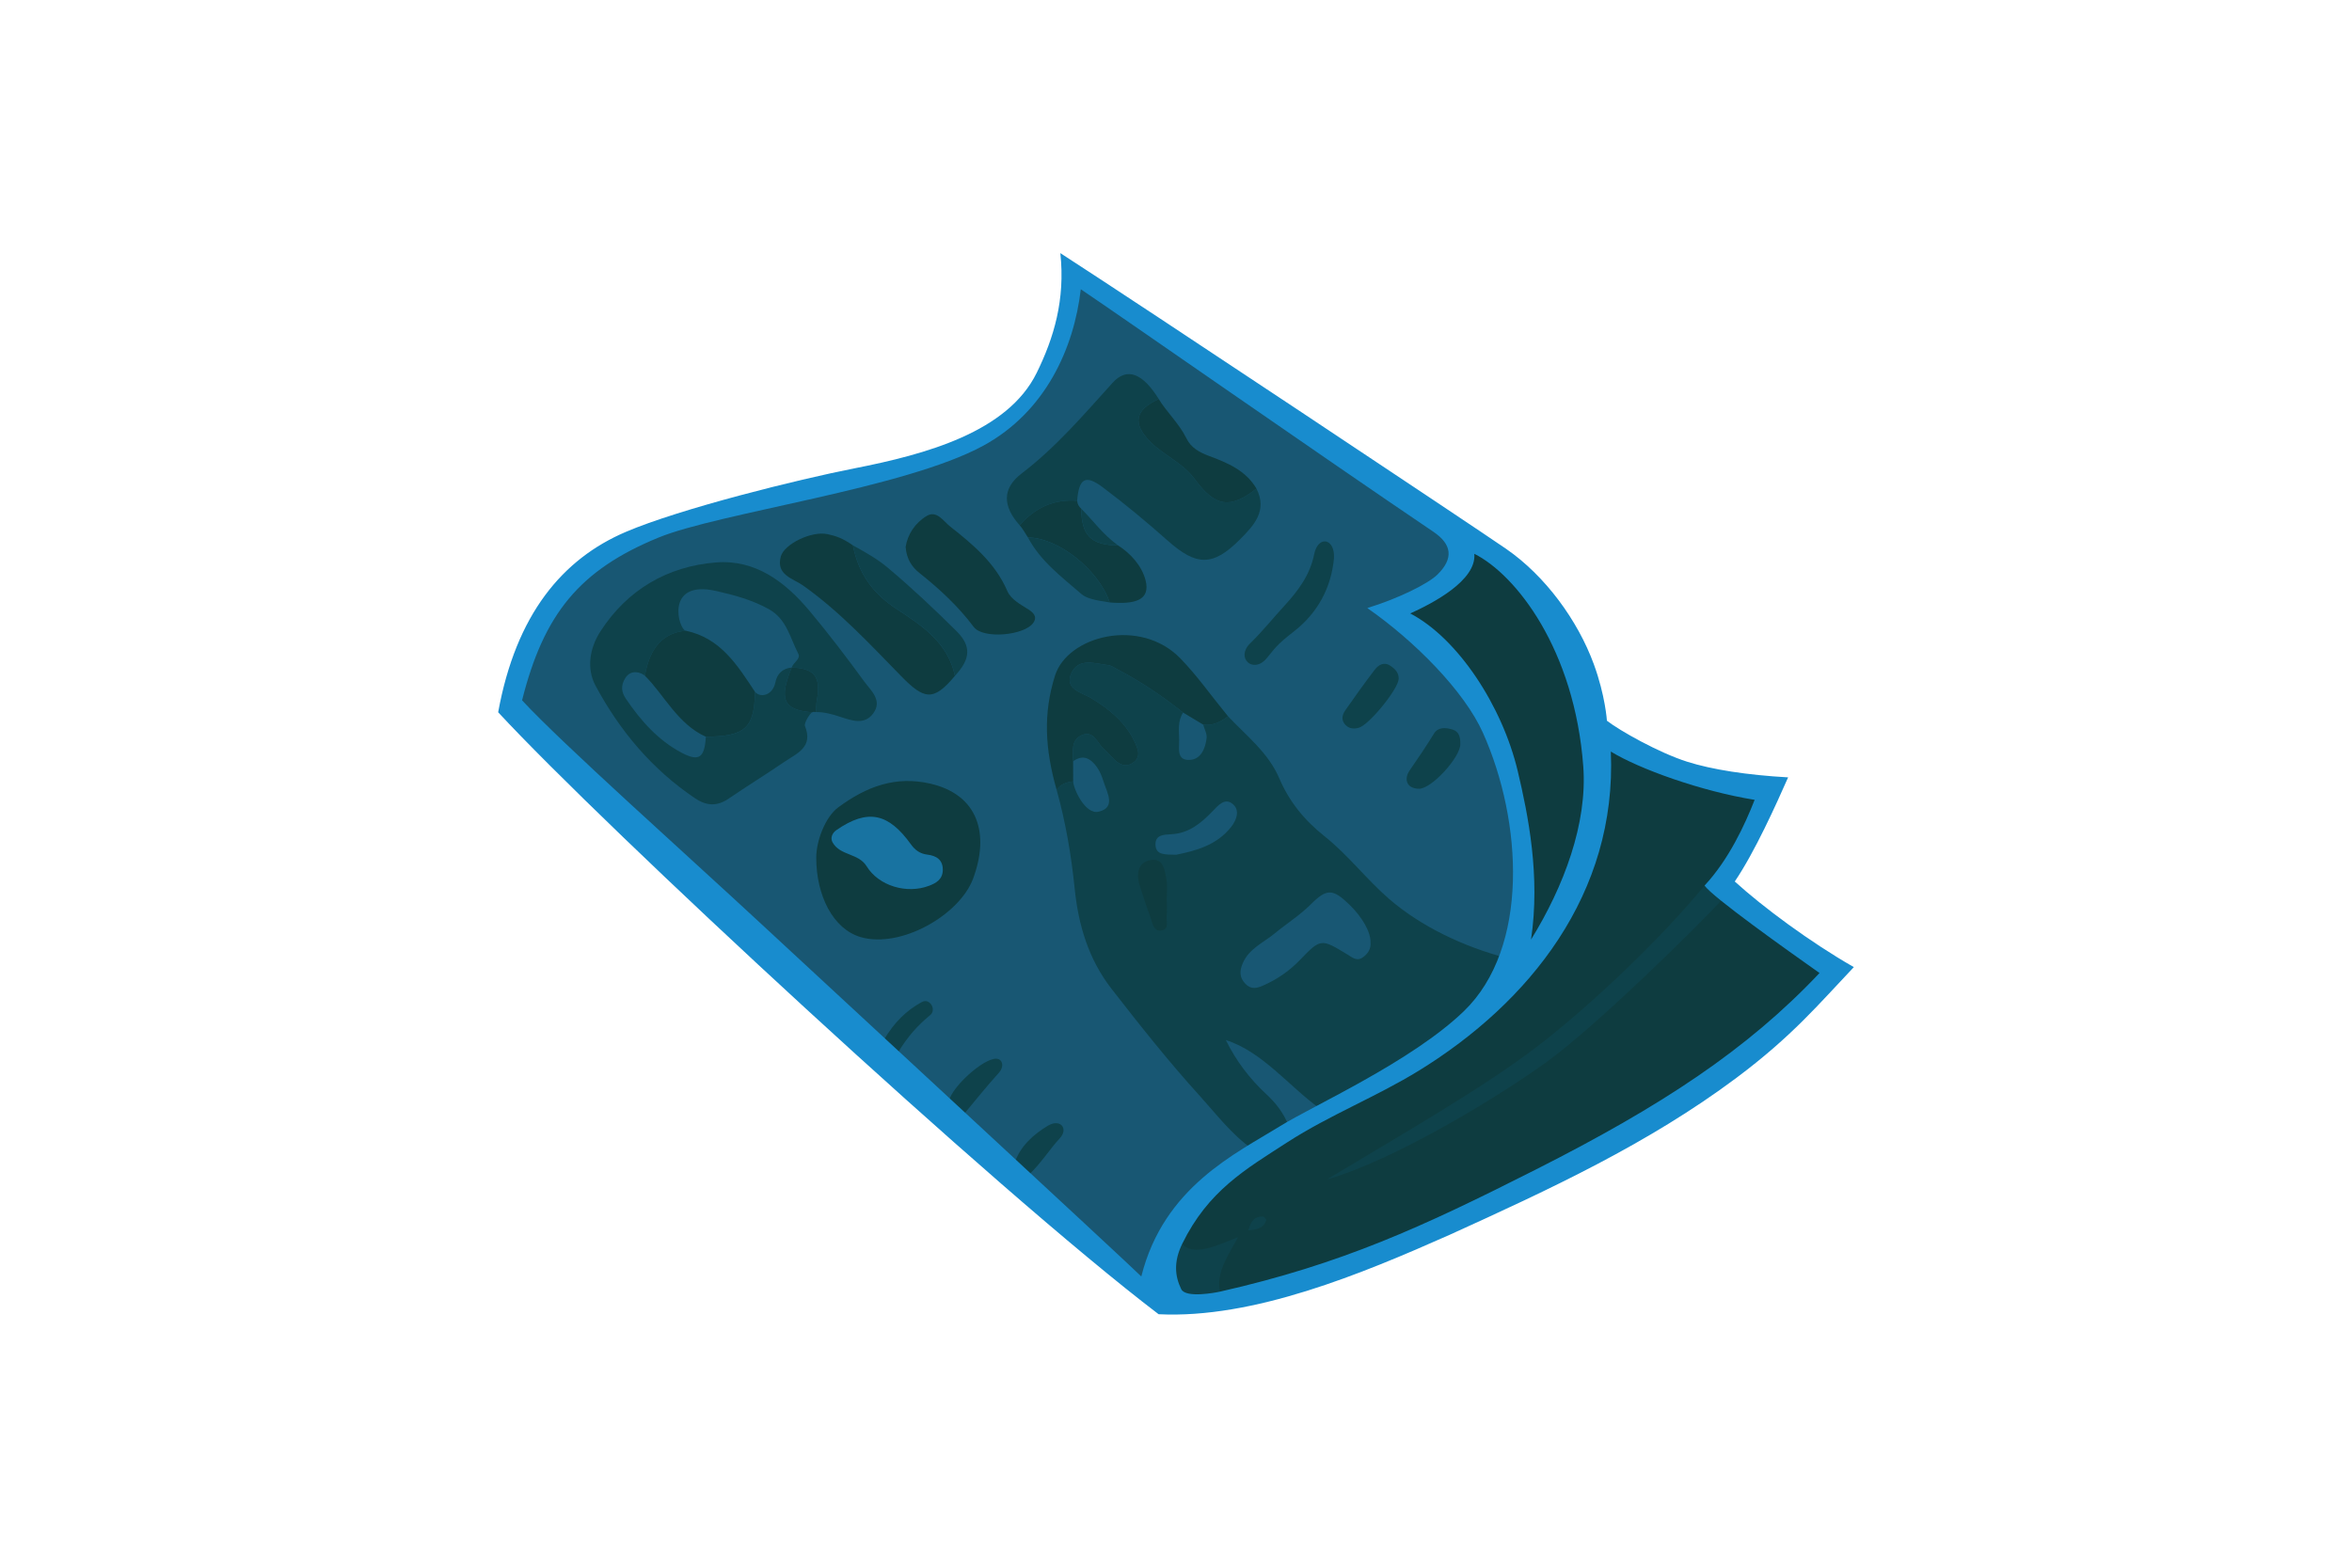 <?xml version="1.0" encoding="UTF-8" standalone="no"?>
<!DOCTYPE svg PUBLIC "-//W3C//DTD SVG 1.1//EN" "http://www.w3.org/Graphics/SVG/1.1/DTD/svg11.dtd">
<svg width="100%" height="100%" viewBox="0 0 288 192" version="1.1" xmlns="http://www.w3.org/2000/svg" xmlns:xlink="http://www.w3.org/1999/xlink" xml:space="preserve" xmlns:serif="http://www.serif.com/" style="fill-rule:evenodd;clip-rule:evenodd;stroke-linejoin:round;stroke-miterlimit:2;">
    <g id="Layer-1-Image" serif:id="Layer 1 Image">
        <g transform="matrix(1,0,0,1,63.19,103.788)">
            <path d="M0,-16.549L75.635,53.322L79.714,50.31L87.181,39.801L99.29,31.851L115.623,22.067L122.912,13.523L123.655,3.049L122.144,-7.067L118.845,-16.549L113.073,-24.705L109.054,-29.005L116.746,-36.079L112.338,-40.81L67.686,-69.871L64.88,-57.983L61.127,-52.983L51.082,-47.877L32.307,-43.295L17.053,-39.238L5.903,-32.56L1.271,-24.574L0,-16.549Z" style="fill:rgb(24,87,115);fill-rule:nonzero;"/>
        </g>
        <g transform="matrix(1,0,0,1,143.707,74.601)">
            <path d="M0,77.54C0,77.54 7.137,67.891 12.252,64.586C17.421,61.244 24.084,58.883 29.305,55.663C42.771,47.357 43.643,39.602 41.755,23.276C41.562,13.048 31.311,3.648 28.537,0.183C28.537,0.183 35.845,-8.193 38.204,-7.4C40.963,-6.473 53.446,11.966 52.188,14.502C51.38,16.128 72.87,22.739 72.87,22.739C71.93,23.908 67.294,34.039 67.503,34.175C70.695,35.817 77.828,41.915 80.735,43.963C82.469,45.184 68.264,56.943 63.063,59.76C50.299,66.671 37.616,73.579 24.222,79.238C18.222,81.773 12.456,83.478 5.861,84.249C4.122,85.733 -0.397,84.183 -0.397,84.183L0,77.54Z" style="fill:rgb(14,60,64);fill-rule:nonzero;"/>
        </g>
        <g transform="matrix(1,0,0,1,211.115,142.985)">
            <path d="M0,-33.062C-2.962,-29.799 -15.56,-17.408 -21.618,-13.003C-27.797,-8.511 -40.591,-0.809 -48.636,1.466C-39.742,-3.897 -29.819,-9.551 -23.108,-14.648C-16.616,-19.579 -7.835,-27.913 -2.394,-34.528C-2.394,-34.528 -0.492,-33.565 0,-33.062" style="fill:rgb(14,66,75);fill-rule:nonzero;"/>
        </g>
        <g transform="matrix(1,0,0,1,144.602,159.027)">
            <path d="M0,-6.875C1.382,-4.892 4.749,-6.652 7.002,-7.517C5.961,-5.516 4.159,-3.128 4.826,-0.68C4.826,-0.68 3.896,0.296 3.444,0.227C2.285,0.048 -0.98,0.642 -1.154,-0.661C-1.388,-2.419 -1.652,-5.094 0,-6.875" style="fill:rgb(14,66,75);fill-rule:nonzero;"/>
        </g>
        <g transform="matrix(1,0,0,1,152.861,148.958)">
            <path d="M0,1.732C0.293,0.58 0.789,0 1.769,0.031C1.921,0.036 2.221,0.393 2.186,0.503C1.894,1.42 1.135,1.643 0,1.732" style="fill:rgb(14,66,75);fill-rule:nonzero;"/>
        </g>
    </g>
    <g id="Layer-4" serif:id="Layer 4">
        <g transform="matrix(1,0,0,1,144.018,116.557)">
            <path d="M0,-11.874C2.283,-12.341 4.946,-12.986 6.749,-15.296C7.353,-16.069 7.843,-17.25 6.995,-18.029C6.005,-18.938 5.177,-17.952 4.496,-17.241C3.093,-15.776 1.589,-14.507 -0.561,-14.388C-1.506,-14.336 -2.584,-14.333 -2.529,-13.072C-2.475,-11.82 -1.362,-11.901 0,-11.874M23.803,-1.141C23.838,-2.386 22.803,-4.23 21.206,-5.771C19.189,-7.718 18.449,-7.76 16.485,-5.796C15.133,-4.444 13.523,-3.441 12.068,-2.238C10.693,-1.102 8.91,-0.38 8.146,1.436C7.756,2.364 7.731,3.158 8.479,3.931C9.2,4.677 9.899,4.481 10.723,4.113C12.405,3.362 13.863,2.359 15.151,1.02C17.725,-1.657 17.758,-1.607 20.992,0.356C21.528,0.681 22.102,1.2 22.805,0.729C23.456,0.292 23.867,-0.307 23.803,-1.141M9.309,24.158C6.782,22.384 4.808,19.766 2.958,17.732C-0.86,13.536 -4.39,9.075 -7.883,4.587C-10.755,0.897 -11.974,-3.303 -12.426,-7.733C-12.846,-11.845 -13.518,-15.806 -14.639,-19.836C-14.13,-20.509 -13.417,-20.776 -12.61,-20.856C-12.583,-19.968 -11.145,-16.749 -9.478,-17.149C-7.334,-17.663 -8.467,-19.49 -8.888,-20.831C-9.082,-21.447 -9.326,-22.081 -9.697,-22.6C-10.433,-23.629 -11.359,-24.227 -12.616,-23.325C-12.64,-24.56 -12.907,-26.004 -11.448,-26.557C-10.125,-27.059 -9.696,-25.661 -8.979,-24.942C-8.57,-24.531 -8.151,-24.129 -7.753,-23.709C-7.071,-22.99 -6.26,-22.506 -5.338,-23.103C-4.238,-23.815 -4.652,-24.81 -5.098,-25.742C-6.25,-28.15 -8.178,-29.712 -10.436,-31.078C-11.515,-31.73 -13.79,-32.159 -12.794,-34.179C-11.881,-36.032 -9.912,-35.279 -8.312,-35.092C-7.922,-35.047 -7.555,-34.769 -7.188,-34.577C-4.33,-33.082 -1.667,-31.291 0.853,-29.283C0.164,-28.237 0.354,-27.057 0.372,-25.916C0.388,-24.907 0.029,-23.425 1.63,-23.487C3.042,-23.541 3.573,-24.888 3.731,-26.158C3.796,-26.684 3.462,-27.258 3.31,-27.811C4.501,-27.628 5.454,-28.151 6.354,-28.832C8.607,-26.438 11.282,-24.382 12.619,-21.252C13.85,-18.374 15.686,-16.11 18.186,-14.125C21.029,-11.866 23.286,-8.887 26.038,-6.495C30.02,-3.037 35.278,-0.598 40.388,0.755C40.389,5.969 29.237,14.332 17.492,19.126C13.889,16.557 10.565,12.238 6.086,10.825C7.337,13.376 9,15.557 11.043,17.456C12.17,18.504 13.126,19.659 13.848,21.475C12.563,22.213 10.593,23.419 9.309,24.158" style="fill:rgb(14,66,75);fill-rule:nonzero;"/>
        </g>
        <g transform="matrix(0.492,0.871,0.871,-0.492,116.361,130.954)">
            <path d="M3.307,-2.062C1.956,-0.845 0.846,4.125 1.63,5.512C2.011,6.185 2.962,5.99 3.307,4.95C3.952,3.005 4.864,0.693 5.598,-1.221C4.97,-1.895 4.196,-2.002 3.307,-2.062" style="fill:rgb(14,66,75);fill-rule:nonzero;"/>
        </g>
        <g transform="matrix(0.475,0.88,0.88,-0.475,108.292,123.575)">
            <path d="M3.319,-1.887C1.981,0.329 1.442,2.307 1.428,4.429C1.42,5.57 3.124,5.585 3.319,4.598C3.69,2.707 4.256,1.023 5.495,-1.091C4.929,-1.869 4.157,-1.743 3.319,-1.887" style="fill:rgb(14,66,75);fill-rule:nonzero;"/>
        </g>
        <g transform="matrix(0.477,0.879,0.879,-0.477,124.257,138.466)">
            <path d="M3.467,-1.881C1.987,-0.348 1.485,1.891 1.412,3.869C1.347,5.61 2.945,5.94 3.467,4.377C4.033,2.681 5.063,0.919 5.586,-1.1C4.944,-1.717 4.344,-1.792 3.467,-1.881" style="fill:rgb(14,66,75);fill-rule:nonzero;"/>
        </g>
        <g transform="matrix(1,0,0,1,99.449,80.031)">
            <path d="M0,7.208C-0.214,7.268 -1.034,8.508 -0.881,8.89C0.164,11.493 -1.878,12.236 -3.386,13.266C-5.636,14.803 -7.962,16.23 -10.21,17.771C-11.629,18.744 -12.934,18.683 -14.328,17.746C-19.594,14.204 -23.557,9.48 -26.52,3.959C-27.677,1.804 -27.219,-0.703 -25.931,-2.699C-22.643,-7.793 -17.741,-10.668 -11.782,-11.147C-6.951,-11.536 -3.286,-8.756 -0.315,-5.203C2.013,-2.419 4.217,0.473 6.354,3.406C7.167,4.522 8.643,5.73 7.489,7.324C6.403,8.823 4.825,8.212 3.387,7.744C2.442,7.436 1.506,7.176 0.482,7.177C0.51,6.688 0.483,6.189 0.575,5.712C1.119,2.892 0.286,1.799 -2.503,1.725C-2.327,1.103 -1.36,0.685 -1.704,0.023C-2.705,-1.901 -3.112,-4.198 -5.284,-5.414C-7.328,-6.557 -9.555,-7.157 -11.777,-7.656C-18.097,-9.073 -16.368,-2.87 -15.458,-2.78C-18.228,-2.554 -19.898,-0.722 -20.484,2.733C-20.875,2.365 -22.162,1.842 -22.896,3.035C-23.459,3.951 -23.357,4.739 -22.811,5.546C-20.995,8.226 -18.874,10.633 -15.976,12.164C-13.848,13.287 -13.175,12.771 -13.016,10.205C-8.187,10.162 -7.081,9.152 -6.998,4.708C-6.304,5.492 -4.821,5.113 -4.505,3.541C-4.295,2.496 -3.631,1.827 -2.504,1.726C-4.118,5.634 -3.521,6.938 0,7.208" style="fill:rgb(14,66,75);fill-rule:nonzero;"/>
        </g>
        <g transform="matrix(1,0,0,1,124.861,49.938)">
            <path d="M0,14.398C-2.064,12.091 -2.2,9.911 0.235,8.052C4.46,4.828 7.847,0.846 11.366,-3.047C13.192,-5.068 15.117,-4.133 17.025,-1.07C14.105,0.264 13.787,1.913 15.953,4.127C17.624,5.835 19.963,6.736 21.407,8.713C23.93,12.164 25.773,12.444 28.99,9.897C30.379,12.632 28.651,14.434 26.976,16.122C23.654,19.466 21.634,19.394 18.137,16.288C15.557,13.997 12.896,11.782 10.133,9.716C8.042,8.153 7.248,8.662 7.034,11.388C4.167,11.175 1.853,12.25 0,14.398" style="fill:rgb(14,66,75);fill-rule:nonzero;"/>
        </g>
        <g transform="matrix(1,0,0,1,102.641,112.301)">
            <path d="M0,-13.419C3.488,-15.997 7.049,-17.308 11.309,-16.318C17.083,-14.976 18.589,-10.222 16.501,-4.664C14.828,-0.211 7.626,3.889 2.758,2.472C-0.661,1.477 -2.693,-2.664 -2.693,-7.253C-2.693,-9.371 -1.552,-12.273 0,-13.419" style="fill:rgb(14,60,64);fill-rule:nonzero;"/>
        </g>
        <g transform="matrix(1,0,0,1,150.371,84.564)">
            <path d="M0,3.161C-0.899,3.841 -1.853,4.365 -3.043,4.182C-3.862,3.691 -4.682,3.2 -5.501,2.709C-8.02,0.701 -10.683,-1.09 -13.542,-2.585C-13.909,-2.776 -14.276,-3.054 -14.666,-3.1C-16.266,-3.287 -18.235,-4.04 -19.148,-2.186C-20.143,-0.167 -17.868,0.263 -16.789,0.915C-14.531,2.28 -12.604,3.843 -11.452,6.25C-11.005,7.183 -10.591,8.178 -11.692,8.89C-12.614,9.487 -13.425,9.002 -14.106,8.284C-14.505,7.863 -14.923,7.461 -15.333,7.051C-16.049,6.332 -16.479,4.934 -17.801,5.435C-19.26,5.989 -18.994,7.433 -18.97,8.667C-18.967,9.49 -18.965,10.313 -18.963,11.136C-19.771,11.216 -20.484,11.484 -20.992,12.157C-22.408,7.175 -22.656,2.834 -21.184,-1.823C-19.642,-6.705 -10.739,-8.996 -5.826,-3.915C-3.688,-1.704 -2.196,0.486 0,3.161" style="fill:rgb(14,60,64);fill-rule:nonzero;"/>
        </g>
        <g transform="matrix(1,0,0,1,116.928,68.203)">
            <path d="M0,14.572C-2.658,17.777 -3.8,17.453 -6.614,14.573C-10.4,10.7 -14.11,6.687 -18.583,3.512C-19.815,2.638 -21.951,2.225 -21.316,-0.053C-20.89,-1.589 -17.523,-3.205 -15.605,-2.784C-14.507,-2.543 -13.817,-2.318 -12.488,-1.411C-11.823,1.98 -10.111,4.448 -7.085,6.416C-4.055,8.386 -0.817,10.53 0,14.572" style="fill:rgb(14,60,64);fill-rule:nonzero;"/>
        </g>
        <g transform="matrix(1,0,0,1,110.894,73.766)">
            <path d="M0,-6.775C0.228,-8.296 1.161,-9.729 2.577,-10.575C3.809,-11.313 4.605,-9.95 5.479,-9.26C8.277,-7.052 10.979,-4.797 12.453,-1.38C12.898,-0.346 14.054,0.247 15.041,0.881C15.572,1.222 16.18,1.719 15.639,2.505C14.564,4.068 9.479,4.538 8.34,3.019C6.432,0.476 4.152,-1.635 1.684,-3.596C0.758,-4.332 0.116,-5.3 0,-6.775" style="fill:rgb(14,60,64);fill-rule:nonzero;"/>
        </g>
        <g transform="matrix(1,0,0,1,124.861,70.813)">
            <path d="M0,-6.477C1.853,-8.625 4.167,-9.7 7.034,-9.487C7.072,-9.071 7.233,-8.781 7.538,-8.507C7.566,-5.223 8.75,-4.042 12.04,-4.019C13.57,-3.037 14.937,-1.55 15.405,0.23C16.057,2.708 14.102,3.223 11.019,2.97C9.682,-1.021 4.733,-4.955 1.011,-4.986C0.559,-5.676 0.365,-6.078 0,-6.477" style="fill:rgb(14,60,64);fill-rule:nonzero;"/>
        </g>
        <g transform="matrix(1,0,0,1,102.419,106.837)">
            <path d="M0,-5.175C3.88,-7.857 6.4,-7.211 9.121,-3.43C9.629,-2.723 10.228,-2.279 11.148,-2.165C12.199,-2.036 13.049,-1.567 13.026,-0.271C13.006,0.865 12.204,1.32 11.342,1.648C8.626,2.682 5.187,1.675 3.701,-0.74C2.696,-2.374 0.454,-2.011 -0.475,-3.674C-0.767,-4.198 -0.526,-4.812 0,-5.175" style="fill:rgb(24,115,161);fill-rule:nonzero;"/>
        </g>
        <g transform="matrix(1,0,0,1,153.852,51.415)">
            <path d="M0,8.42C-3.217,10.967 -5.061,10.687 -7.583,7.236C-9.027,5.259 -11.366,4.358 -13.038,2.649C-15.203,0.436 -14.885,-1.213 -11.965,-2.547C-11.101,-1.08 -9.451,0.478 -8.584,2.256C-7.993,3.468 -6.946,4.003 -5.751,4.447C-3.508,5.281 -1.306,6.216 0,8.42" style="fill:rgb(14,60,64);fill-rule:nonzero;"/>
        </g>
        <g transform="matrix(1,0,0,1,116.928,66.792)">
            <path d="M0,15.983C-0.817,11.941 -4.055,9.797 -7.085,7.827C-10.111,5.859 -11.823,3.391 -12.488,0C-10.716,0.981 -9.467,1.692 -8.183,2.769C-5.287,5.199 -2.529,7.806 0.16,10.467C2.056,12.345 1.916,13.922 0,15.983" style="fill:rgb(14,66,75);fill-rule:nonzero;"/>
        </g>
        <g transform="matrix(1,0,0,1,163.344,79.762)">
            <path d="M0,-11.398C-0.338,-7.748 -2.023,-4.66 -4.94,-2.4C-7.089,-0.736 -7.211,-0.363 -8.254,0.873C-9.9,2.825 -12.089,0.801 -10.252,-0.981C-8.771,-2.419 -7.482,-4.036 -6.091,-5.55C-4.373,-7.42 -2.938,-9.34 -2.429,-11.868C-1.954,-14.223 0.127,-13.873 0,-11.398" style="fill:rgb(14,66,75);fill-rule:nonzero;"/>
        </g>
        <g transform="matrix(1,0,0,1,125.872,73.783)">
            <path d="M0,-7.956C3.723,-7.925 8.671,-3.992 10.008,0C8.333,-0.253 7.206,-0.456 6.536,-1.038C4.135,-3.124 1.536,-5.048 0,-7.956" style="fill:rgb(14,66,75);fill-rule:nonzero;"/>
        </g>
        <g transform="matrix(1,0,0,1,171.265,87.163)">
            <path d="M0,-4.02C-0.04,-2.785 -3.62,1.631 -4.897,1.975C-5.471,2.129 -6.048,2.104 -6.506,1.629C-7.078,1.037 -6.925,0.39 -6.531,-0.174C-5.363,-1.849 -4.174,-3.51 -2.935,-5.133C-2.464,-5.749 -1.784,-6.149 -0.997,-5.612C-0.451,-5.24 0.034,-4.776 0,-4.02" style="fill:rgb(14,66,75);fill-rule:nonzero;"/>
        </g>
        <g transform="matrix(1,0,0,1,178.811,94.543)">
            <path d="M0,-3.421C0.054,-1.856 -3.519,2.101 -5.075,2.059C-6.677,2.016 -6.877,0.787 -6.205,-0.181C-5.176,-1.664 -4.171,-3.153 -3.226,-4.692C-2.717,-5.522 -1.793,-5.437 -0.984,-5.206C-0.119,-4.958 0.016,-4.207 0,-3.421" style="fill:rgb(14,66,75);fill-rule:nonzero;"/>
        </g>
        <g transform="matrix(1,0,0,1,96.945,87.238)">
            <path d="M0,-5.483C2.789,-5.408 3.622,-4.316 3.079,-1.495C2.986,-1.019 3.013,-0.519 2.985,-0.031C2.771,-0.04 2.672,-0.085 2.503,0C-1.018,-0.269 -1.614,-1.573 -0.001,-5.482L0,-5.483Z" style="fill:rgb(14,60,65);fill-rule:nonzero;"/>
        </g>
        <g transform="matrix(1,0,0,1,136.901,62.306)">
            <path d="M0,4.488C-3.289,4.465 -4.474,3.284 -4.502,0C-3.001,1.496 -1.888,3.121 0,4.488" style="fill:rgb(14,66,75);fill-rule:nonzero;"/>
        </g>
        <g transform="matrix(1,0,0,1,142.87,108.774)">
            <path d="M0,1.462C0,2.121 0.05,2.784 -0.014,3.437C-0.08,4.097 0.352,5.108 -0.773,5.199C-1.586,5.265 -1.712,4.405 -1.925,3.806C-2.416,2.418 -2.9,1.026 -3.333,-0.38C-3.744,-1.713 -3.525,-3.101 -2.099,-3.421C-0.396,-3.803 -0.241,-2.182 -0.035,-1.004C0.104,-0.204 -0.008,0.639 -0.008,1.462L0,1.462Z" style="fill:rgb(14,60,64);fill-rule:nonzero;"/>
        </g>
        <g transform="matrix(-0.145,0.989,0.989,0.145,87.654,77.213)">
            <path d="M6.751,-7.794C3.248,-7.715 1.193,-6.328 0.568,-3.62C0.841,0.707 3.841,3.243 6.751,5.837C11.161,6.399 12.32,5.451 13.063,0.678C12.047,-2.96 8.653,-5.191 6.751,-7.794" style="fill:rgb(14,60,64);fill-rule:nonzero;"/>
        </g>
    </g>
    <g transform="matrix(1,0,0,1,193.87,98.676)">
        <g id="Layer-3" serif:id="Layer 3">
            <path d="M0,-4.815C-1.063,-19.114 -8.223,-28.282 -13.342,-30.851C-13.046,-27.573 -18.471,-24.773 -21.185,-23.545C-15.346,-20.491 -9.921,-12.228 -8.021,-4.223C-6.75,1.14 -5.237,8.597 -6.397,16.396C-2.378,9.895 0.521,2.176 0,-4.815M-14.62,25.167C-6.582,17.413 -7.431,1.912 -12.285,-8.925C-14.573,-14.033 -20.64,-20.167 -26.443,-24.205C-22.604,-25.386 -19.003,-27.185 -17.87,-28.293C-15.862,-30.257 -16.061,-31.999 -18.354,-33.548C-32.015,-42.78 -56.358,-59.777 -61.528,-63.25C-62.374,-55.964 -65.884,-48.235 -73.438,-44.106C-83.097,-38.826 -105.797,-35.896 -113.257,-32.829C-122.923,-28.857 -127.287,-23.471 -129.943,-12.906C-125.04,-7.594 -109.816,5.971 -100.65,14.487C-95.614,19.166 -55.051,56.667 -54.119,57.657C-51.36,46.668 -42.514,42.593 -37.086,39.224C-33.062,36.726 -21.016,31.336 -14.62,25.167M14.852,9.781C17.808,6.612 19.784,2.345 20.984,-0.717C14.445,-1.768 6.864,-4.489 3.375,-6.631C4.133,10.814 -6.62,24.117 -20.086,32.422C-25.308,35.643 -31.074,37.886 -36.244,41.227C-41.358,44.532 -45.92,47.149 -49.105,53.653C-50.173,55.834 -50.012,57.621 -49.229,59.213C-48.672,60.347 -44.958,59.623 -44.484,59.516C-29.532,56.125 -19.709,51.595 -5.807,44.56C9.495,36.818 20.065,29.898 28.929,20.491C25.048,17.754 15.795,11.176 14.852,9.781M-52,62.282C-72.189,46.907 -119.848,2.611 -132.87,-11.443C-130.68,-23.471 -124.968,-30.225 -117.254,-33.527C-110.615,-36.37 -96.164,-39.957 -89.27,-41.311C-80.476,-43.039 -70.499,-45.757 -66.933,-53.003C-64.833,-57.27 -63.414,-61.958 -64.033,-67.676C-54.115,-61.277 -13.353,-34.153 -9.449,-31.458C-4.656,-28.15 -0.675,-22.703 1.296,-17.319C2.701,-13.481 2.896,-10.408 2.896,-10.408C4.442,-9.199 9.247,-6.491 12.706,-5.391C15.764,-4.419 20.064,-3.753 25.083,-3.469C23.635,-0.19 21.013,5.656 18.552,9.283C21.961,12.393 27.81,16.734 33.13,19.77C28.836,24.294 25.596,28.217 18.746,33.338C7.964,41.4 -4.168,47.015 -16.362,52.555C-27.106,57.324 -40.378,62.861 -52,62.282" style="fill:rgb(24,140,206);fill-rule:nonzero;"/>
        </g>
    </g>
</svg>
